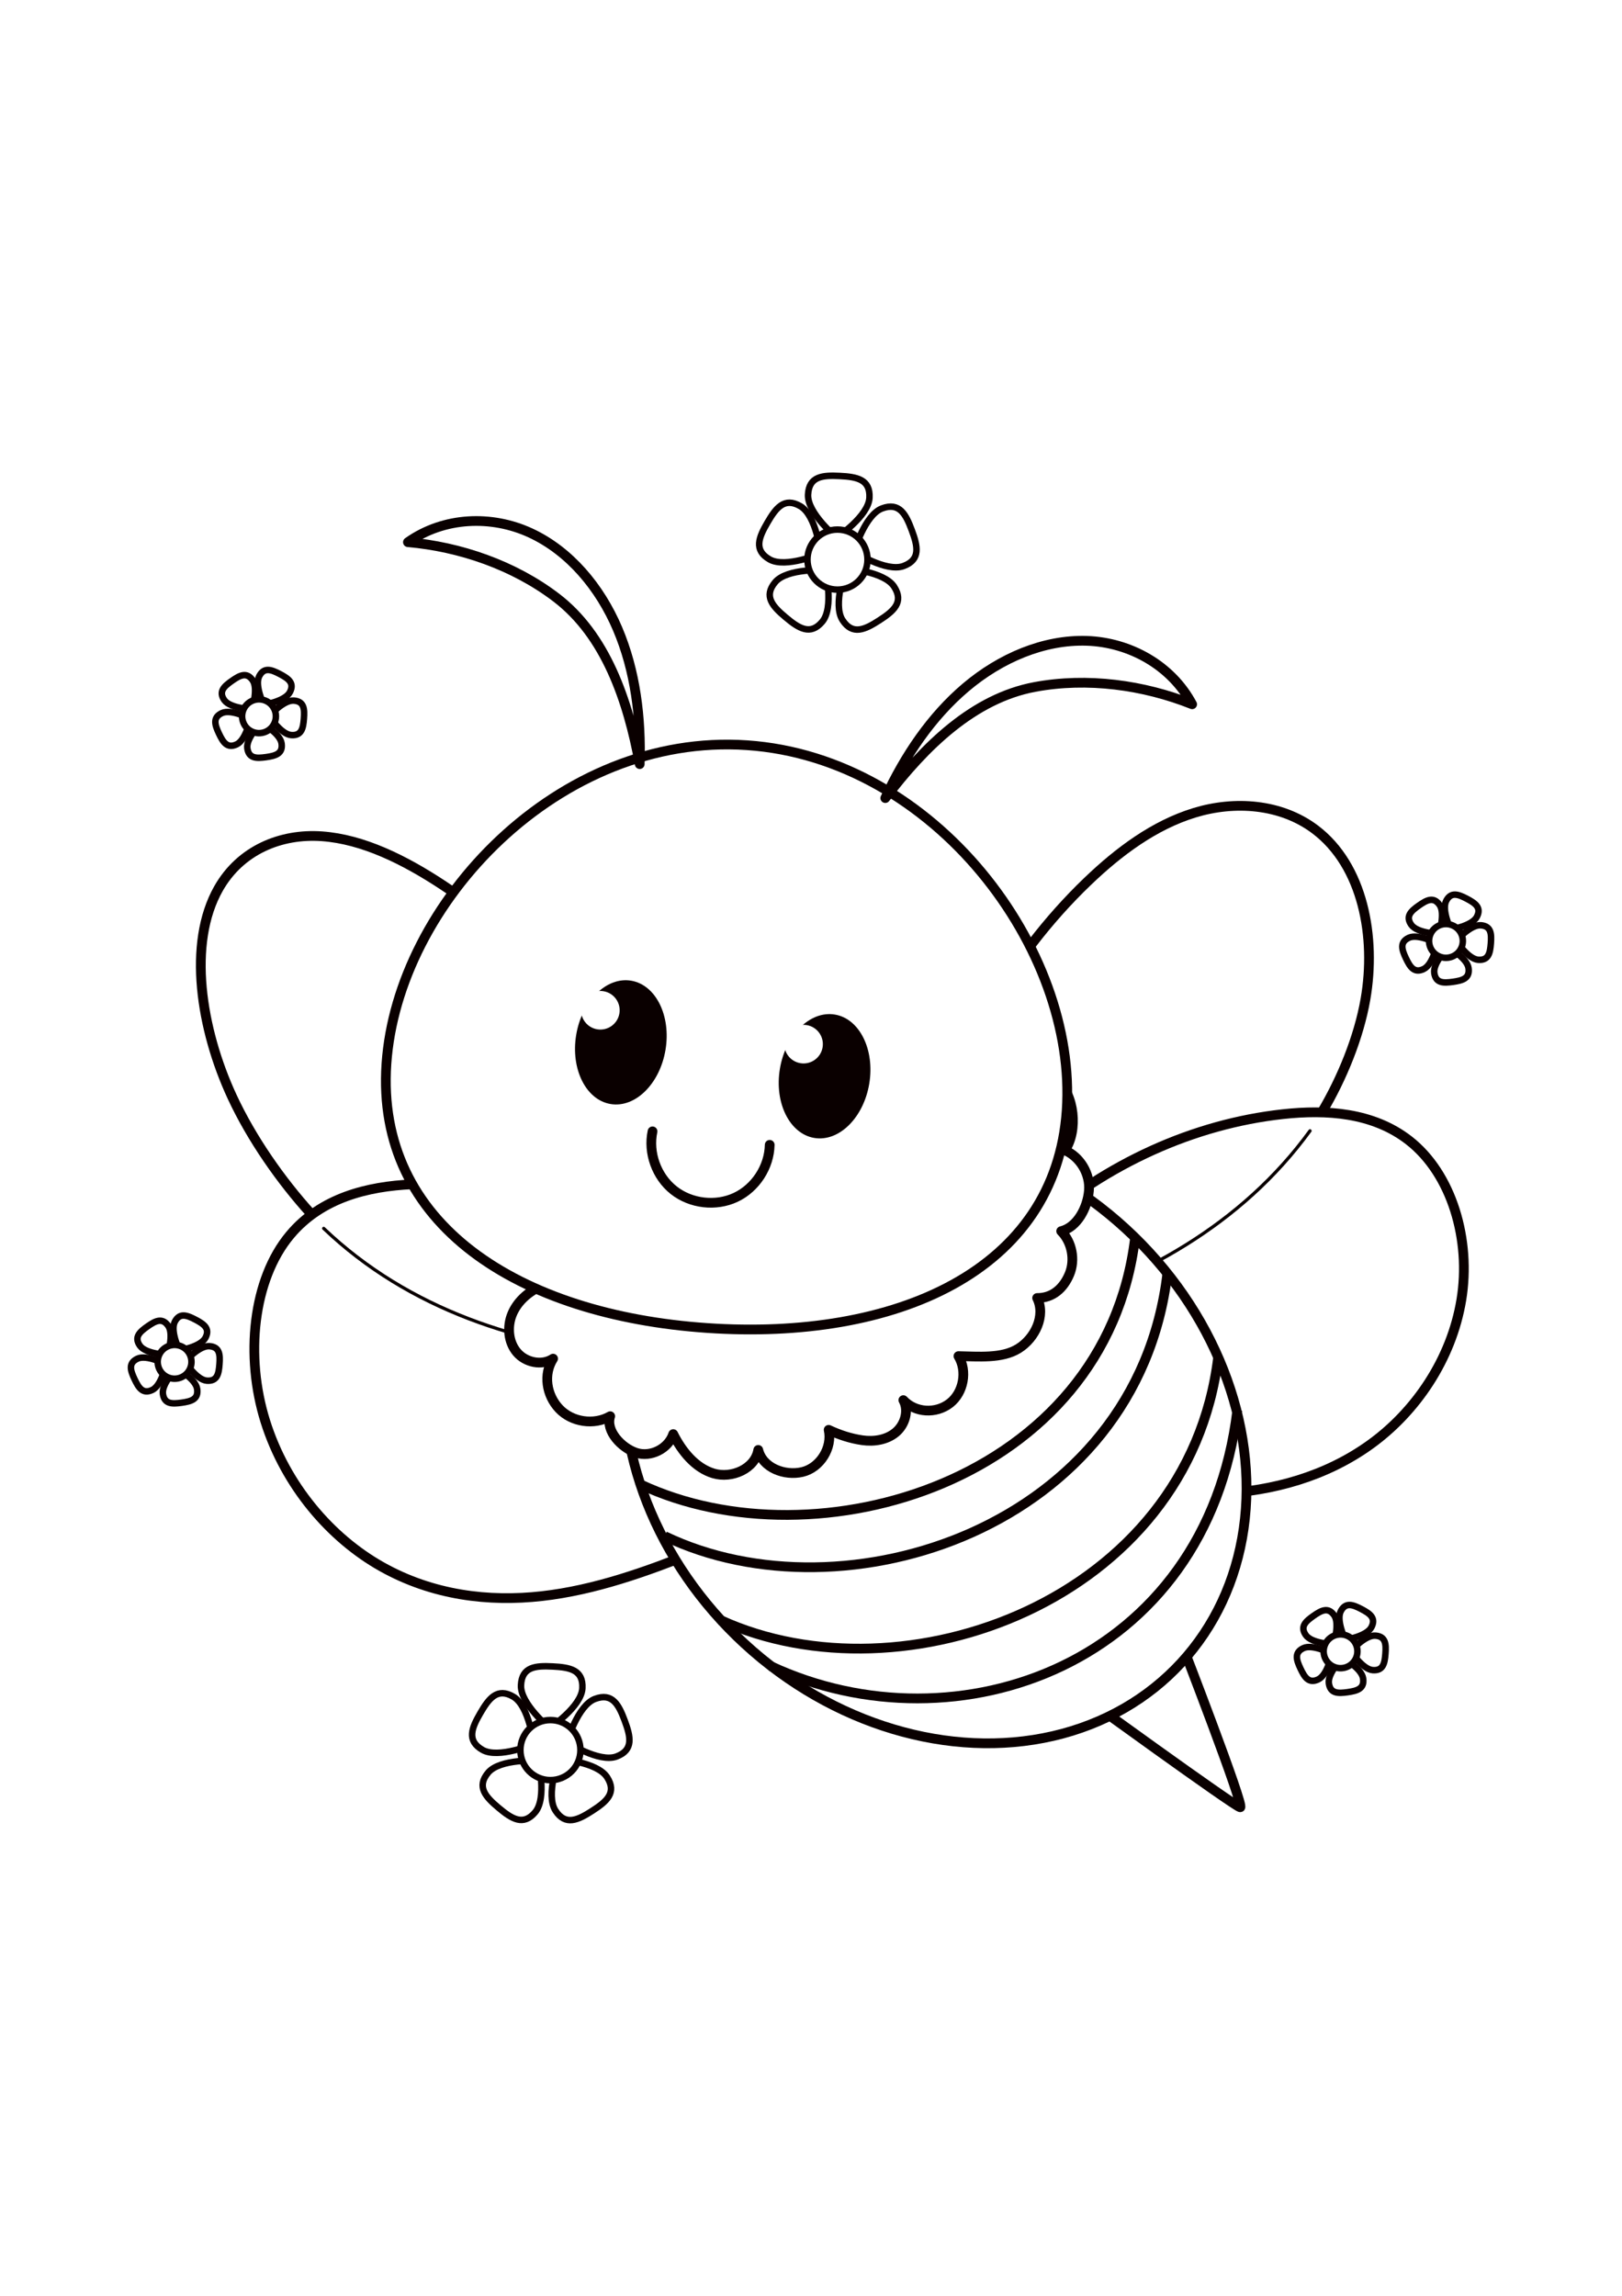 <?xml version="1.0" encoding="utf-8"?>
<!-- Generator: Adobe Illustrator 27.5.0, SVG Export Plug-In . SVG Version: 6.00 Build 0)  -->
<svg xmlns="http://www.w3.org/2000/svg" xmlns:xlink="http://www.w3.org/1999/xlink" viewBox="0 0 500 500" width="595" height="842" preserveAspectRatio="xMidYMid meet" data-scaled="true">
<g id="BACKGROUND">
	<rect style="fill:#FFFFFF;" width="500" height="500"/>
</g>
<g id="OBJECTS">
	<g>
		<g>
			<g>
				<path style="fill:none;stroke:#0A0000;stroke-linecap:round;stroke-miterlimit:10;" d="M403.826,244.731
					c-21.056,28.966-52.39,46.165-85.537,55.661"/>
				<path style="fill:none;stroke:#0A0000;stroke-width:3;stroke-miterlimit:10;" d="M285.605,257.319
					c7.425-34.132,25.011-65.813,49.648-89.444c9.601-9.209,20.503-17.355,32.949-21.166c12.446-3.811,26.656-2.785,37.146,5.094
					c14.88,11.178,18.886,33.241,15.585,52.277c-2.064,11.903-7.264,24.486-13.357,34.767"/>
				<path style="fill:none;stroke:#0A0000;stroke-width:3;stroke-miterlimit:10;" d="M319.011,274.195
					c22.133-19.435,48.967-31.585,76.428-34.604c13.448-1.479,27.807-0.532,38.866,8.074c13.283,10.336,19.214,30.731,16.172,49.135
					c-3.042,18.404-14.093,34.483-27.946,44.504c-13.853,10.021-30.268,14.423-46.46,15.226c-16.193,0.803-32.294-1.819-48.2-4.929"
					/>
			</g>
			<g>
				<path style="fill:none;stroke:#0A0000;stroke-linecap:round;stroke-miterlimit:10;" d="M99.785,274.802
					c26.211,25.029,60.905,36.14,96.16,39.118"/>
				<path style="fill:none;stroke:#0A0000;stroke-width:3;stroke-miterlimit:10;" d="M212.877,257.535
					c-18.693-36.973-45.737-68.325-76.354-88.516c-11.931-7.868-24.669-14.161-37.288-15.067
					c-12.619-0.906-25.142,4.207-31.89,16.127c-9.573,16.91-5.473,43.25,4.19,64.104c6.043,13.04,15.166,25.987,24.293,36.054"/>
				<path style="fill:none;stroke:#0A0000;stroke-width:3;stroke-miterlimit:10;" d="M209.953,286.74
					c-25.654-17.876-54.754-26.839-82.883-25.531c-13.775,0.641-28.04,4.137-37.645,15.599
					c-11.537,13.768-13.919,37.484-7.634,57.459c6.286,19.974,20.213,35.997,35.893,44.799c15.68,8.802,32.95,10.912,49.365,9.052
					s32.137-7.518,47.578-13.685"/>
			</g>
			<g>
				
					<path style="fill:#FFFFFF;stroke:#0A0000;stroke-width:3;stroke-linecap:round;stroke-linejoin:round;stroke-miterlimit:10;" d="
					M364.132,402.437c0,0,19.713,50.888,18.179,50.77c-1.533-0.119-50.703-35.805-50.703-35.805L364.132,402.437z"/>
				
					<ellipse transform="matrix(0.677 -0.736 0.736 0.677 -156.355 321.557)" style="fill:#FFFFFF;stroke:#0A0000;stroke-width:3;stroke-miterlimit:10;" cx="288.278" cy="338.965" rx="86.841" ry="103.062"/>
				
					<path style="fill:#FFFFFF;stroke:#0A0000;stroke-width:3;stroke-linecap:round;stroke-linejoin:round;stroke-miterlimit:10;" d="
					M166.501,292.71c-3.755,1.728-7.069,4.677-8.648,8.52c-1.579,3.843-1.188,8.595,1.487,11.757
					c2.675,3.162,7.707,4.231,11.158,1.948c-3.081,4.85-2.065,11.269,1.871,15.435c3.936,4.166,10.773,5.168,15.731,2.306
					c-1.486,4.53,3.485,9.752,7.974,11.26c4.488,1.508,9.938-1.225,11.455-5.745c2.64,5.275,6.777,10.427,12.396,12.113
					c5.619,1.686,12.826-1.409,13.818-7.235c1.322,5.516,8.094,8.092,13.581,6.803c5.487-1.288,9.341-7.458,8.119-12.997
					c3.306,1.551,6.766,2.687,10.378,3.208c3.611,0.521,7.545-0.096,10.346-2.456c2.801-2.36,4.078-6.696,2.299-9.904
					c3.671,3.939,10.032,4.277,14.297,0.99c4.265-3.287,5.494-9.95,2.686-14.554c6.028,0.099,13.399,0.855,18.526-2.346
					c5.128-3.201,8.428-10.134,5.735-15.566c4.74,0.037,8.107-2.938,9.951-7.341c1.844-4.403,0.796-9.876-2.54-13.266
					c4.994-1.208,8.115-7.303,8.556-12.459c0.441-5.156-2.688-10.421-7.405-12.46c4.107-5.984,3.007-17.234-2.582-21.827
					c-5.589-4.592-14.668-4.023-19.661,1.233c-2.361-5.242-9.194-10.831-14.902-11.122c-5.708-0.291-11.463,2.844-14.349,7.818
					c-4.138-6.437-13.593-10.668-20.939-8.635c-7.346,2.033-12.992,9.186-13.302,16.854c-17.854-4.566-36.912-2.095-52.283,8.161
					C174.882,253.46,169.311,274.357,166.501,292.71z"/>
				<g>
					<path style="fill:none;stroke:#0A0000;stroke-width:3;stroke-miterlimit:10;" d="M197.352,353.655
						c54.261,25.537,143.53-0.98,152.542-75.916"/>
					<path style="fill:none;stroke:#0A0000;stroke-width:3;stroke-miterlimit:10;" d="M204.876,369.629
						c55.256,26.585,145.634-2.535,154.972-80.887"/>
				</g>
				<g>
					<path style="fill:none;stroke:#0A0000;stroke-width:3;stroke-miterlimit:10;" d="M222.13,395.516
						c56.28,25.693,144.244-6.017,153.372-80.943"/>
					<path style="fill:none;stroke:#0A0000;stroke-width:3;stroke-miterlimit:10;" d="M237.529,409.67
						c57.314,26.744,134.432-0.485,143.888-78.828"/>
				</g>
			</g>
			<g>
				<g>
					<path style="fill:#FFFFFF;stroke:#0A0000;stroke-width:3;stroke-miterlimit:10;" d="M119.123,224.066
						c3.396-49.599,53.245-102.148,111.145-98.183c57.9,3.965,101.945,62.943,98.548,112.542s-52.935,71.032-110.847,67.066
						S115.726,273.665,119.123,224.066z"/>
					
						<path style="fill:#FFFFFF;stroke:#0A0000;stroke-width:3;stroke-linecap:round;stroke-linejoin:round;stroke-miterlimit:10;" d="
						M367.49,113.269c-6.378-12-19.23-19.104-32.453-19.551c-13.223-0.447-26.595,5.282-37.286,14.313
						c-10.691,9.031-18.849,21.179-24.851,34.148c12.213-16.096,27.294-30.731,46.061-34.241
						C335.152,104.91,352.526,107.3,367.49,113.269z"/>
					
						<path style="fill:#FFFFFF;stroke:#0A0000;stroke-width:3;stroke-linecap:round;stroke-linejoin:round;stroke-miterlimit:10;" d="
						M125.749,63.315c11.097-7.844,25.772-8.402,37.78-2.848c12.008,5.553,21.37,16.689,26.85,29.566
						c5.48,12.877,7.297,27.397,6.818,41.679c-3.66-19.87-10.537-39.728-25.715-51.311
						C158.388,70.409,141.798,64.722,125.749,63.315z"/>
				</g>
				<g>
					<g>
						<g>
							
								<ellipse transform="matrix(0.164 -0.986 0.986 0.164 -54.452 370.657)" style="fill:#0A0000;" cx="191.544" cy="217.467" rx="19.278" ry="13.963"/>
							<path style="fill:#FFFFFF;" d="M190.935,208.549c-0.54,3.24-3.604,5.429-6.844,4.889c-3.24-0.54-5.429-3.604-4.889-6.844
								c0.54-3.24,3.604-5.429,6.844-4.889C189.286,202.245,191.475,205.309,190.935,208.549z"/>
						</g>
						<g>
							<path style="fill:#0A0000;" d="M267.958,230.202c-1.75,10.502-9.335,17.988-16.942,16.721
								c-7.606-1.268-12.354-10.809-10.604-21.311c1.75-10.502,9.335-17.988,16.942-16.721
								C264.96,210.158,269.708,219.7,267.958,230.202z"/>
							<path style="fill:#FFFFFF;" d="M253.575,218.988c-0.54,3.24-3.604,5.429-6.844,4.889c-3.24-0.54-5.429-3.604-4.889-6.844
								c0.54-3.24,3.604-5.429,6.844-4.889C251.926,212.684,254.115,215.748,253.575,218.988z"/>
						</g>
					</g>
					<path style="fill:none;stroke:#0A0000;stroke-width:3;stroke-linecap:round;stroke-miterlimit:10;" d="M201.147,244.887
						c-1.412,6.615,1.217,13.928,6.519,18.129c5.302,4.201,13.022,5.089,19.139,2.201c6.117-2.887,10.338-9.412,10.465-16.175"/>
				</g>
			</g>
		</g>
		<g>
			<g>
				<path style="fill:#FFFFFF;stroke:#0A0000;stroke-width:2;stroke-miterlimit:10;" d="M268.018,49.615
					c-0.29,5.704-10.11,12.267-10.11,12.267s-9.105-7.524-8.815-13.228c0.29-5.704,4.552-6.007,9.778-5.742
					C264.097,43.177,268.307,43.911,268.018,49.615z"/>
				<path style="fill:#FFFFFF;stroke:#0A0000;stroke-width:2;stroke-miterlimit:10;" d="M246.719,52.218
					c4.937,2.872,6.268,14.608,6.268,14.608s-10.86,4.643-15.797,1.771c-4.937-2.872-3.252-6.8-0.621-11.322
					C239.2,52.751,241.782,49.346,246.719,52.218z"/>
				<path style="fill:#FFFFFF;stroke:#0A0000;stroke-width:2;stroke-miterlimit:10;" d="M238.962,75.631
					c3.669-4.376,15.461-3.693,15.461-3.693s2.729,11.492-0.94,15.868c-3.669,4.376-7.254,2.049-11.263-1.313
					C238.209,83.131,235.292,80.008,238.962,75.631z"/>
				<path style="fill:#FFFFFF;stroke:#0A0000;stroke-width:2;stroke-miterlimit:10;" d="M259.707,87.307
					c-3.095-4.8,1.046-15.862,1.046-15.862s11.785,0.793,14.879,5.593c3.095,4.8-0.189,7.535-4.586,10.371
					C266.649,90.245,262.802,92.107,259.707,87.307z"/>
				<path style="fill:#FFFFFF;stroke:#0A0000;stroke-width:2;stroke-miterlimit:10;" d="M278.53,70.663
					c-5.352,1.994-15.268-4.422-15.268-4.422s3.301-11.341,8.653-13.334c5.352-1.994,7.319,1.8,9.146,6.703
					C282.887,64.513,283.882,68.669,278.53,70.663z"/>
				<circle style="fill:#FFFFFF;stroke:#0A0000;stroke-width:2;stroke-miterlimit:10;" cx="258.162" cy="68.682" r="9.255"/>
			</g>
			<g>
				<path style="fill:#FFFFFF;stroke:#0A0000;stroke-width:2;stroke-miterlimit:10;" d="M179.525,416.509
					c-0.29,5.704-10.11,12.267-10.11,12.267s-9.105-7.524-8.815-13.228c0.29-5.704,4.552-6.007,9.778-5.742
					C175.605,410.071,179.815,410.805,179.525,416.509z"/>
				<path style="fill:#FFFFFF;stroke:#0A0000;stroke-width:2;stroke-miterlimit:10;" d="M158.226,419.112
					c4.937,2.872,6.268,14.608,6.268,14.608s-10.86,4.643-15.797,1.771s-3.252-6.8-0.621-11.323
					C150.708,419.646,153.29,416.24,158.226,419.112z"/>
				<path style="fill:#FFFFFF;stroke:#0A0000;stroke-width:2;stroke-miterlimit:10;" d="M150.469,442.526
					c3.67-4.377,15.461-3.693,15.461-3.693s2.729,11.492-0.94,15.868c-3.67,4.376-7.254,2.049-11.263-1.313
					C149.717,450.025,146.8,446.902,150.469,442.526z"/>
				<path style="fill:#FFFFFF;stroke:#0A0000;stroke-width:2;stroke-miterlimit:10;" d="M171.215,454.202
					c-3.095-4.8,1.046-15.862,1.046-15.862s11.785,0.793,14.879,5.593c3.095,4.8-0.189,7.535-4.586,10.371
					C178.156,457.139,174.31,459.001,171.215,454.202z"/>
				<path style="fill:#FFFFFF;stroke:#0A0000;stroke-width:2;stroke-miterlimit:10;" d="M190.037,437.557
					c-5.352,1.994-15.268-4.422-15.268-4.422s3.301-11.34,8.653-13.334c5.352-1.994,7.319,1.8,9.146,6.703
					C194.395,431.407,195.389,435.564,190.037,437.557z"/>
				<circle style="fill:#FFFFFF;stroke:#0A0000;stroke-width:2;stroke-miterlimit:10;" cx="169.67" cy="435.576" r="9.255"/>
			</g>
			<g>
				<path style="fill:#FFFFFF;stroke:#0A0000;stroke-width:2;stroke-miterlimit:10;" d="M63.34,308.494
					c-1.491,2.847-8.054,3.889-8.054,3.889s-2.882-5.988-1.391-8.835c1.491-2.847,3.74-1.998,6.348-0.633
					C62.852,304.281,64.831,305.647,63.34,308.494z"/>
				<path style="fill:#FFFFFF;stroke:#0A0000;stroke-width:2;stroke-miterlimit:10;" d="M51.843,304.811
					c1.847,2.63-0.235,8.94-0.235,8.94s-6.643-0.184-8.489-2.813c-1.847-2.63-0.061-4.24,2.348-5.932
					C47.876,303.314,49.997,302.181,51.843,304.811z"/>
				<path style="fill:#FFFFFF;stroke:#0A0000;stroke-width:2;stroke-miterlimit:10;" d="M42.368,314.949
					c2.905-1.373,8.77,1.752,8.77,1.752s-1.31,6.515-4.216,7.888s-4.189-0.66-5.447-3.322
					C40.218,318.605,39.463,316.322,42.368,314.949z"/>
				<path style="fill:#FFFFFF;stroke:#0A0000;stroke-width:2;stroke-miterlimit:10;" d="M50.221,325.799
					c-0.452-3.181,4.268-7.859,4.268-7.859s5.835,3.179,6.287,6.361c0.452,3.181-1.87,3.806-4.785,4.22
					C53.077,328.934,50.673,328.981,50.221,325.799z"/>
				<path style="fill:#FFFFFF;stroke:#0A0000;stroke-width:2;stroke-miterlimit:10;" d="M63.757,321.724
					c-3.204-0.241-6.761-5.854-6.761-5.854s4.356-5.018,7.561-4.777c3.204,0.241,3.317,2.643,3.096,5.578
					C67.432,319.607,66.962,321.965,63.757,321.724z"/>
				<path style="fill:#FFFFFF;stroke:#0A0000;stroke-width:2;stroke-miterlimit:10;" d="M58.545,318.096
					c-1.203,2.612-4.296,3.754-6.908,2.551c-2.612-1.203-3.754-4.296-2.551-6.908c1.203-2.612,4.296-3.754,6.908-2.551
					C58.606,312.392,59.748,315.484,58.545,318.096z"/>
			</g>
			<g>
				<path style="fill:#FFFFFF;stroke:#0A0000;stroke-width:2;stroke-miterlimit:10;" d="M422.76,397.704
					c-1.491,2.847-8.054,3.889-8.054,3.889s-2.882-5.988-1.391-8.835s3.74-1.998,6.348-0.633
					C422.272,393.491,424.25,394.857,422.76,397.704z"/>
				<path style="fill:#FFFFFF;stroke:#0A0000;stroke-width:2;stroke-miterlimit:10;" d="M411.263,394.02
					c1.847,2.63-0.235,8.94-0.235,8.94s-6.643-0.184-8.489-2.813c-1.847-2.63-0.061-4.24,2.348-5.932
					C407.295,392.523,409.416,391.391,411.263,394.02z"/>
				<path style="fill:#FFFFFF;stroke:#0A0000;stroke-width:2;stroke-miterlimit:10;" d="M401.788,404.159
					c2.905-1.373,8.77,1.752,8.77,1.752s-1.31,6.515-4.216,7.887c-2.905,1.373-4.189-0.66-5.447-3.322
					C399.638,407.814,398.883,405.532,401.788,404.159z"/>
				<path style="fill:#FFFFFF;stroke:#0A0000;stroke-width:2;stroke-miterlimit:10;" d="M409.641,415.009
					c-0.452-3.181,4.268-7.859,4.268-7.859s5.835,3.179,6.287,6.361c0.452,3.181-1.87,3.806-4.785,4.22
					C412.496,418.144,410.092,418.19,409.641,415.009z"/>
				<path style="fill:#FFFFFF;stroke:#0A0000;stroke-width:2;stroke-miterlimit:10;" d="M423.177,410.934
					c-3.204-0.241-6.761-5.854-6.761-5.854s4.356-5.018,7.561-4.777c3.204,0.241,3.317,2.643,3.096,5.578
					C426.852,408.817,426.381,411.175,423.177,410.934z"/>
				<path style="fill:#FFFFFF;stroke:#0A0000;stroke-width:2;stroke-miterlimit:10;" d="M417.965,407.306
					c-1.203,2.612-4.296,3.754-6.908,2.551c-2.612-1.203-3.754-4.296-2.551-6.908c1.203-2.612,4.296-3.754,6.908-2.551
					C418.026,401.601,419.168,404.694,417.965,407.306z"/>
			</g>
			<g>
				<path style="fill:#FFFFFF;stroke:#0A0000;stroke-width:2;stroke-miterlimit:10;" d="M455.256,178.779
					c-1.491,2.847-8.054,3.889-8.054,3.889s-2.882-5.988-1.391-8.834c1.491-2.847,3.74-1.998,6.349-0.633
					C454.768,174.567,456.747,175.932,455.256,178.779z"/>
				<path style="fill:#FFFFFF;stroke:#0A0000;stroke-width:2;stroke-miterlimit:10;" d="M443.759,175.096
					c1.847,2.63-0.235,8.94-0.235,8.94s-6.643-0.184-8.489-2.813c-1.847-2.63-0.061-4.24,2.348-5.932
					C439.792,173.599,441.913,172.466,443.759,175.096z"/>
				<path style="fill:#FFFFFF;stroke:#0A0000;stroke-width:2;stroke-miterlimit:10;" d="M434.284,185.235
					c2.905-1.373,8.77,1.752,8.77,1.752s-1.31,6.515-4.216,7.887c-2.905,1.373-4.189-0.66-5.447-3.322
					C432.134,188.89,431.379,186.607,434.284,185.235z"/>
				<path style="fill:#FFFFFF;stroke:#0A0000;stroke-width:2;stroke-miterlimit:10;" d="M442.137,196.084
					c-0.452-3.181,4.268-7.859,4.268-7.859s5.836,3.179,6.287,6.36s-1.87,3.806-4.785,4.22
					C444.993,199.219,442.589,199.266,442.137,196.084z"/>
				<path style="fill:#FFFFFF;stroke:#0A0000;stroke-width:2;stroke-miterlimit:10;" d="M455.673,192.009
					c-3.204-0.241-6.761-5.854-6.761-5.854s4.356-5.018,7.561-4.777c3.204,0.241,3.317,2.643,3.096,5.578
					S458.878,192.25,455.673,192.009z"/>
				<path style="fill:#FFFFFF;stroke:#0A0000;stroke-width:2;stroke-miterlimit:10;" d="M450.461,188.381
					c-1.203,2.612-4.296,3.754-6.908,2.551c-2.612-1.203-3.754-4.296-2.551-6.908c1.203-2.612,4.296-3.754,6.908-2.551
					C450.522,182.677,451.664,185.769,450.461,188.381z"/>
			</g>
			<g>
				<path style="fill:#FFFFFF;stroke:#0A0000;stroke-width:2;stroke-miterlimit:10;" d="M89.364,109.533
					c-1.491,2.847-8.054,3.889-8.054,3.889s-2.882-5.988-1.391-8.835c1.491-2.847,3.741-1.998,6.349-0.632
					C88.876,105.32,90.855,106.686,89.364,109.533z"/>
				<path style="fill:#FFFFFF;stroke:#0A0000;stroke-width:2;stroke-miterlimit:10;" d="M77.868,105.85
					c1.847,2.63-0.235,8.94-0.235,8.94s-6.643-0.184-8.489-2.813c-1.847-2.63-0.062-4.24,2.348-5.932S76.021,103.22,77.868,105.85z"
					/>
				<path style="fill:#FFFFFF;stroke:#0A0000;stroke-width:2;stroke-miterlimit:10;" d="M68.393,115.988
					c2.905-1.373,8.77,1.752,8.77,1.752s-1.31,6.515-4.216,7.887c-2.905,1.373-4.189-0.66-5.447-3.322
					C66.243,119.644,65.487,117.361,68.393,115.988z"/>
				<path style="fill:#FFFFFF;stroke:#0A0000;stroke-width:2;stroke-miterlimit:10;" d="M76.245,126.838
					c-0.452-3.181,4.268-7.859,4.268-7.859s5.835,3.179,6.287,6.361s-1.87,3.806-4.785,4.22
					C79.101,129.973,76.697,130.02,76.245,126.838z"/>
				<path style="fill:#FFFFFF;stroke:#0A0000;stroke-width:2;stroke-miterlimit:10;" d="M89.782,122.763
					c-3.204-0.241-6.761-5.854-6.761-5.854s4.356-5.018,7.561-4.777s3.317,2.643,3.096,5.578
					C93.456,120.646,92.986,123.004,89.782,122.763z"/>
				<path style="fill:#FFFFFF;stroke:#0A0000;stroke-width:2;stroke-miterlimit:10;" d="M84.569,119.135
					c-1.203,2.612-4.296,3.754-6.908,2.551c-2.612-1.203-3.754-4.296-2.551-6.908c1.203-2.612,4.296-3.754,6.908-2.551
					C84.631,113.43,85.773,116.523,84.569,119.135z"/>
			</g>
		</g>
	</g>
</g>
</svg>

